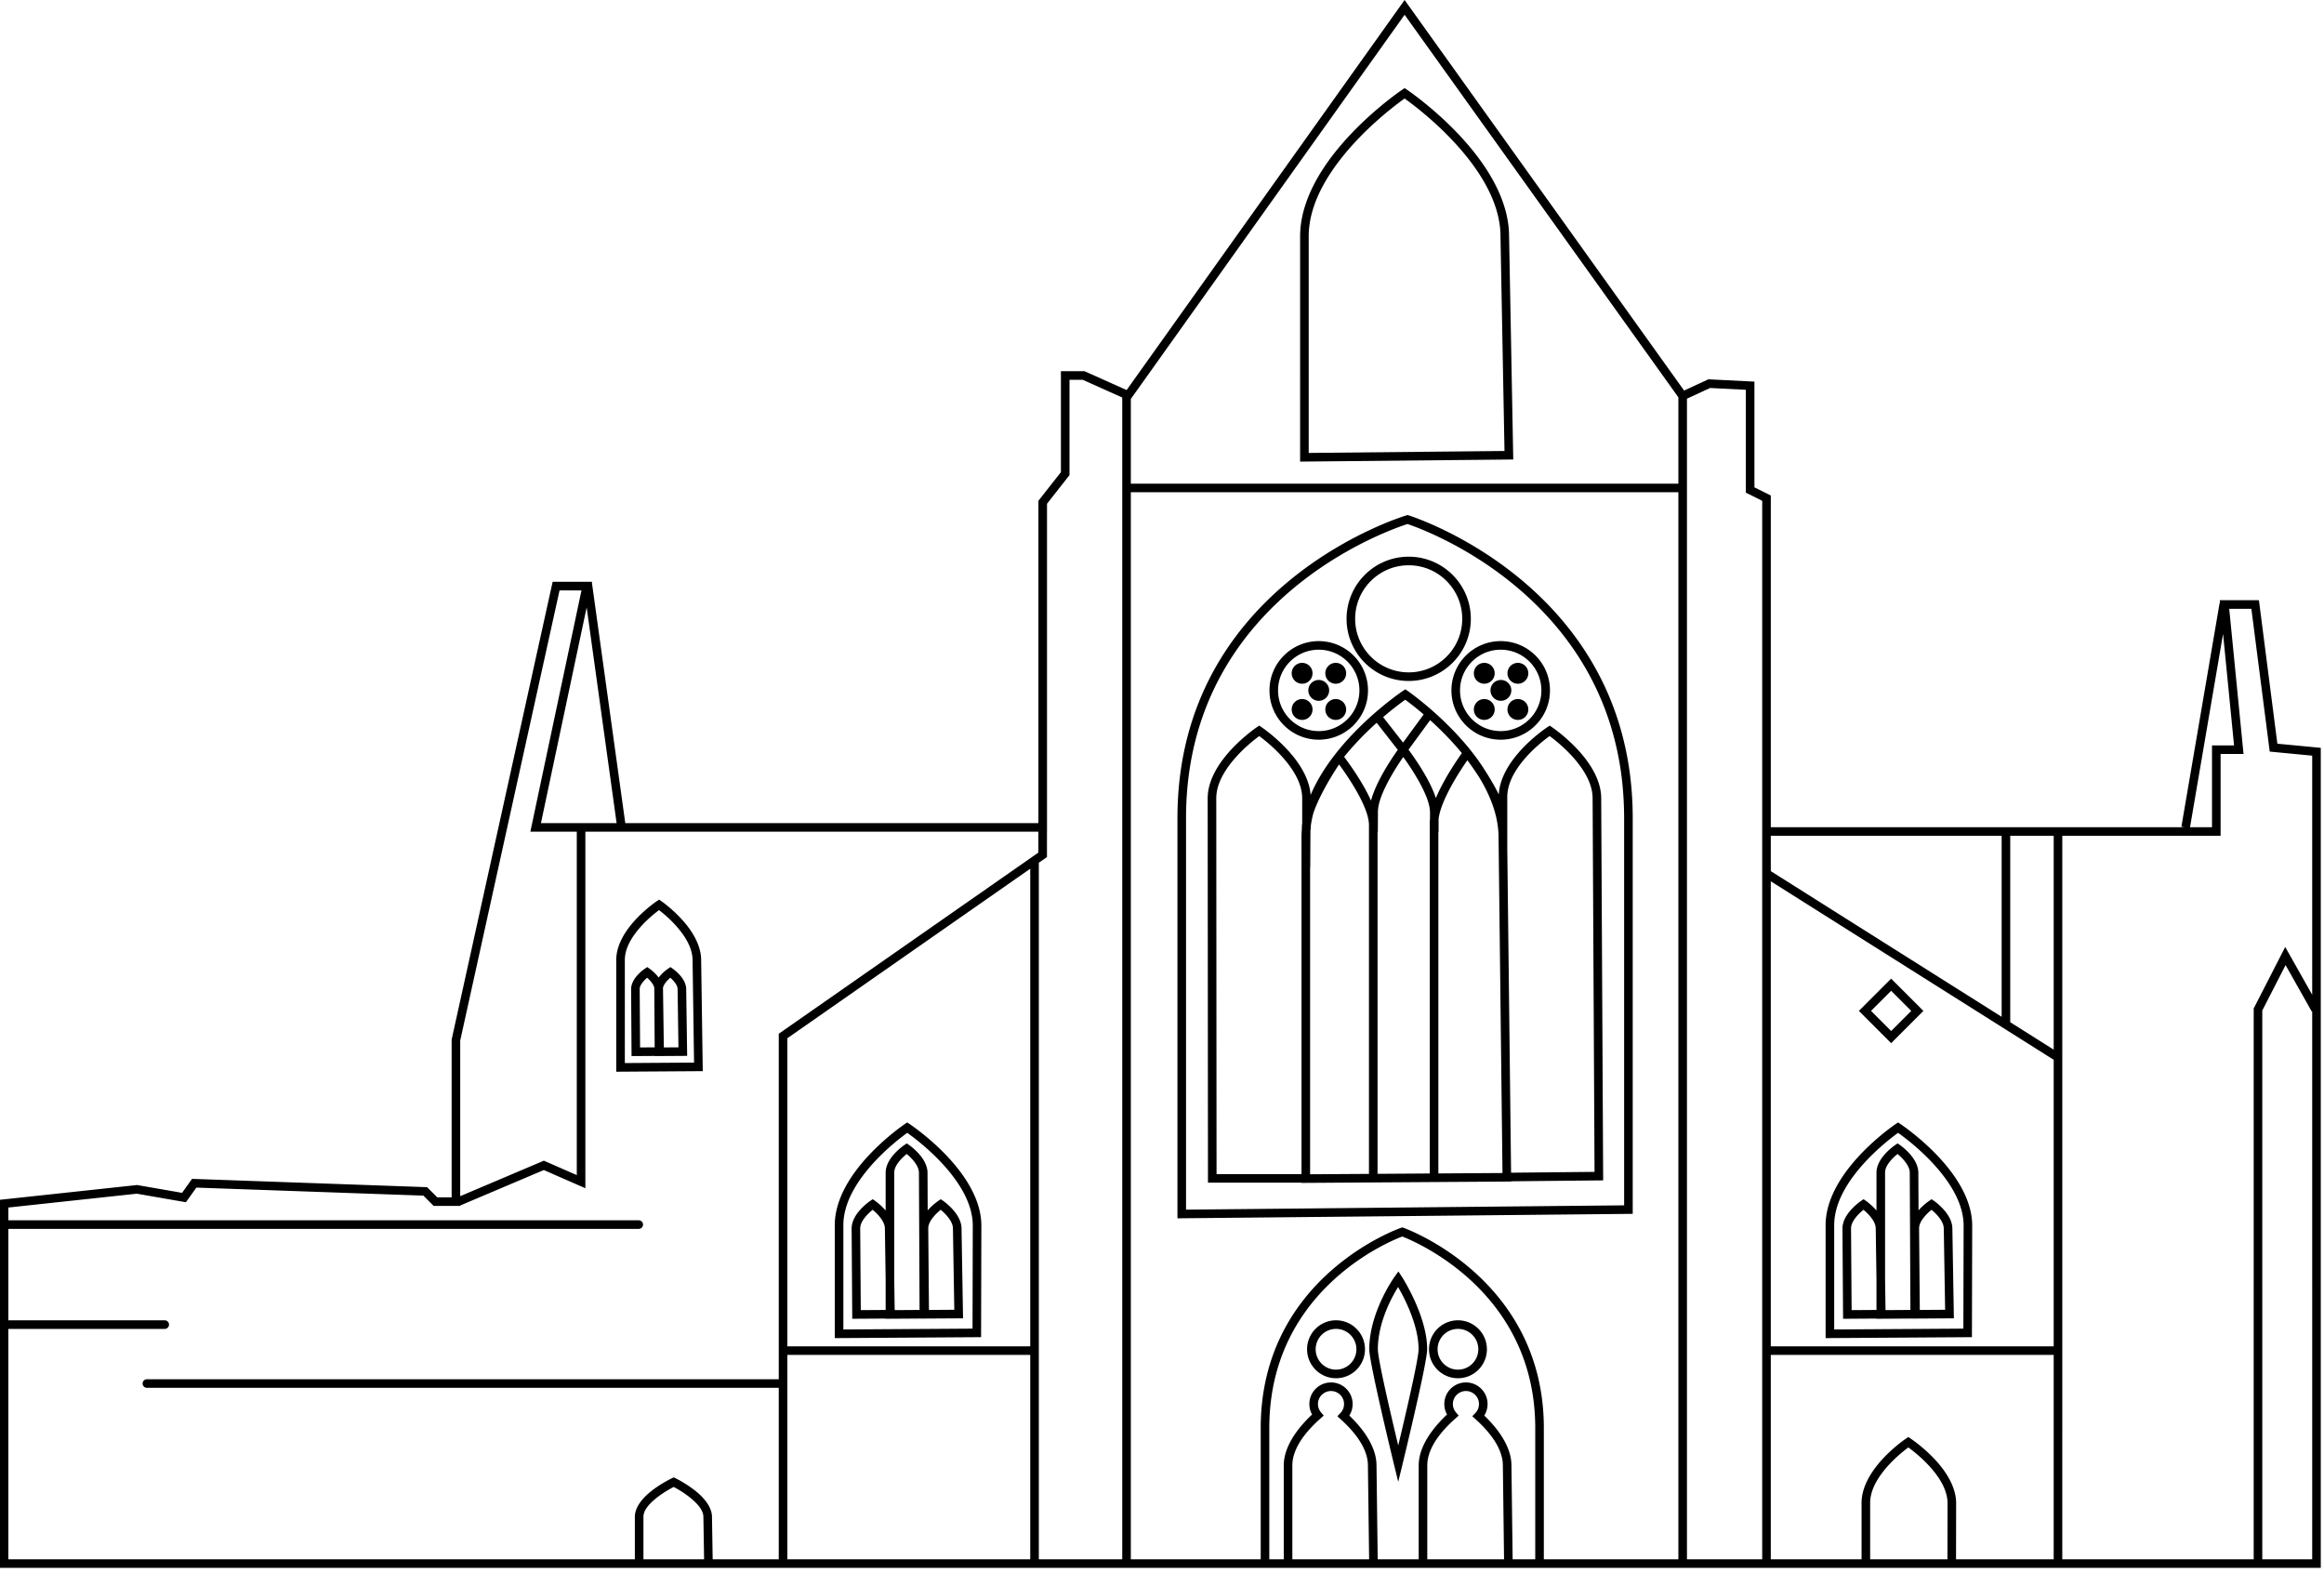 <svg viewBox="0 0 433 293" xmlns="http://www.w3.org/2000/svg" fill-rule="evenodd" clip-rule="evenodd" stroke-linejoin="round" stroke-miterlimit="2" class="artMap2"><path d="M193.475 152.221V93.296l4.192-5.334V69.154h4.396l7.845 3.515L261.699 0l52.075 72.759 4.532-2.093 8.573.431v19.697l3.05 1.521v61.797h77.085l-.582-.099 7.121-41.675.075.013-.052-.531h7.299l3.437 26.734 8.088.771V292.1H-.042v-68.571l25.585-2.756 8.378 1.458 1.861-2.607 43.791 1.548 1.892 1.896h2.681v-29.385l18.82-85.288h7.346l-.048.228.027-.004 6.208 44.73h76.97l.001-1.128h.005zm-46.78 100.206V290.5h45.256v-38.073h-45.256zm-37.632-97.478v66.423l-7.743-3.39-15.574 6.608v.079h-4.945l-1.915-1.921-42.301-1.494-1.947 2.726-9.148-1.592-23.932 2.578v2.379c.012-.001.023-.001.034-.001h117.413c.441 0 .8.358.8.8 0 .441-.359.8-.8.8H1.592c-.011 0-.022 0-.034-.001v17.035h29.131c.441 0 .8.359.8.8 0 .442-.359.8-.8.8H1.558V290.5h116.726v-7.912c0-1.58 1.121-3.124 2.544-4.362 1.939-1.686 4.362-2.825 4.362-2.825l.345-.162.344.166s2.379 1.153 4.282 2.849c1.395 1.244 2.494 2.79 2.494 4.354l.129 7.892h12.311v-31.945H27.372c-.442 0-.8-.359-.8-.8 0-.442.358-.8.8-.8h117.723v-64.364l48.371-33.753.002-3.889h-84.405zM286.042 290.5v-24.45c0-25.295-22.108-34.647-24.778-35.684-2.674 1.014-24.772 10.169-24.772 35.684v24.45h2.694v-17.48c0-3.744 2.901-7.271 5.279-9.493a3.963 3.963 0 01-.508-1.945c0-2.226 1.804-4.03 4.029-4.03 2.23 0 4.033 1.805 4.033 4.03 0 .788-.228 1.521-.62 2.14 2.338 2.232 5.066 5.668 5.066 9.288l.224 17.49h7.638v-17.48c0-3.744 2.902-7.271 5.28-9.493-.322-.575-.509-1.236-.509-1.945 0-2.226 1.804-4.03 4.029-4.03 2.231 0 4.034 1.805 4.034 4.03 0 .788-.229 1.521-.62 2.14 2.338 2.232 5.066 5.668 5.066 9.288l.224 17.49h4.211zm76.8 0l.019-10.432c0-2.228-1.232-4.345-2.672-6.101-1.712-2.086-3.749-3.663-4.633-4.303-.865.637-2.843 2.196-4.507 4.262-1.407 1.746-2.609 3.856-2.609 6.084v10.49h14.402zm-231.658 0c-.035-2.132-.129-7.868-.129-7.878 0-1.17-.924-2.251-1.959-3.173-1.32-1.177-2.89-2.067-3.571-2.428-.693.356-2.298 1.24-3.647 2.413-1.052.914-1.994 1.987-1.994 3.154v7.912h11.3zM430.8 185.332V140.78l-7.912-.755-3.421-26.604h-4.126l2.667 27.048h-4.275v15.243h-29.495v41.289h-.001V290.5h35.666V187.873l5.871-11.45 5.026 8.909zm0 3.087l-.073.041-4.886-8.661-4.338 8.461V290.5h9.297V188.419zM287.642 290.5h25.067V91.706H210.693V290.5h24.199v-24.45c0-28.314 26.115-37.294 26.115-37.294l.264-.091.263.094s26.108 9.231 26.108 37.291v24.45zm76.8 0h18.195v-38.073h-52.71V290.5h16.913v-10.49c0-2.586 1.331-5.062 2.963-7.088 2.357-2.926 5.304-4.902 5.304-4.902l.443-.297.444.294s3.018 1.995 5.431 4.935c1.674 2.039 3.036 4.528 3.036 7.117l-.019 10.431zM209.093 74.057l-7.372-3.303h-2.454v17.762l-4.192 5.334v61.099h-.007l-.003 4.724-1.514 1.056V290.5h15.542V74.057zM255.089 290.5c-.035-2.72-.224-17.47-.224-17.48 0-3.468-2.925-6.669-5.082-8.615l-.611-.552.569-.595c.417-.436.678-1.024.678-1.676 0-1.342-1.088-2.43-2.433-2.43-1.342 0-2.429 1.088-2.429 2.43 0 .594.22 1.132.574 1.551l.503.596-.584.518c-2.174 1.928-5.264 5.205-5.264 8.773v17.48h14.303zm25.141 0c-.034-2.72-.223-17.47-.223-17.48 0-3.468-2.925-6.669-5.082-8.615l-.612-.552.57-.595c.417-.436.678-1.024.678-1.676 0-1.342-1.089-2.43-2.434-2.43-1.341 0-2.429 1.088-2.429 2.43 0 .594.221 1.132.574 1.551l.504.596-.584.518c-2.174 1.928-5.265 5.205-5.265 8.773v17.48h14.303zm34.079-216.226V290.5h14.018V154.91h.002V93.305l-3.05-1.521V72.619l-6.66-.335-4.31 1.99zm-48.404 177.099c0-6.267-4.723-13.526-4.723-13.526l-.634-.971-.682.938s-4.749 6.551-4.749 13.559c0 2.56 4.619 21.513 4.619 21.513l.777 3.178.777-3.178s4.615-18.953 4.615-21.513zm-5.42-11.595c-1.243 2.003-3.768 6.676-3.768 11.595 0 1.856 2.49 12.48 3.796 17.922 1.304-5.442 3.792-16.066 3.792-17.922 0-4.466-2.585-9.463-3.82-11.595zm16.55 11.595c0-2.978-2.417-5.396-5.394-5.396-2.977 0-5.394 2.418-5.394 5.396 0 2.979 2.417 5.397 5.394 5.397 2.977 0 5.394-2.418 5.394-5.397zm-22.716 0c0-2.978-2.417-5.396-5.394-5.396-2.977 0-5.394 2.418-5.394 5.396 0 2.979 2.417 5.397 5.394 5.397 2.977 0 5.394-2.418 5.394-5.397zm21.116 0c0 2.095-1.7 3.796-3.794 3.796-2.094 0-3.794-1.701-3.794-3.796 0-2.095 1.7-3.796 3.794-3.796 2.094 0 3.794 1.701 3.794 3.796zm-22.716 0c0 2.095-1.7 3.796-3.794 3.796-2.094 0-3.794-1.701-3.794-3.796 0-2.095 1.7-3.796 3.794-3.796 2.094 0 3.794 1.701 3.794 3.796zm77.208-87.186v86.64h52.71v-53.384l-52.71-33.256zm-183.232 29.239v57.401h45.256v-88.981l-45.256 31.58zm36.15 34.924c0-4.045-2.147-7.927-4.762-11.113-3.826-4.663-8.609-7.828-8.609-7.828l-.444-.294-.443.297s-4.671 3.133-8.407 7.771c-2.551 3.167-4.647 7.032-4.647 11.074v21.037l27.26-.177.052-20.767zm184.61 0c0-4.045-2.148-7.927-4.762-11.113-3.826-4.663-8.609-7.828-8.609-7.828l-.445-.294-.443.297s-4.67 3.133-8.407 7.771c-2.551 3.167-4.647 7.032-4.647 11.074v21.037l27.261-.177.052-20.767zm-198.419-17.299c-1.215.875-4.706 3.531-7.61 7.136-2.325 2.887-4.293 6.385-4.293 10.07v19.426l24.064-.156.048-19.178c0-3.684-2.016-7.194-4.398-10.097-2.984-3.636-6.573-6.323-7.811-7.201zm184.609 0c-1.214.875-4.706 3.531-7.61 7.136-2.325 2.887-4.293 6.385-4.293 10.07v19.426l24.065-.156.048-19.178c0-3.684-2.017-7.194-4.399-10.097-2.984-3.636-6.573-6.323-7.811-7.201zm-188.634 14.477v-7.058c0-1.133.565-2.223 1.279-3.11.979-1.217 2.205-2.038 2.205-2.038l.452-.304.449.31s1.202.831 2.163 2.055c.698.888 1.251 1.978 1.252 3.104l.033 7.01c.935-1.072 1.987-1.778 1.987-1.778l.453-.304.448.311s1.203.83 2.164 2.054c.697.888 1.249 1.976 1.252 3.101l.28 16.724-7.931.052v-.01l-6.486.043v-.04l-6.224.041-.118-16.824c0-1.132.565-2.223 1.278-3.109.98-1.218 2.206-2.039 2.206-2.039l.452-.304.449.311s1.039.718 1.957 1.802zm184.608-.002v-7.056c0-1.133.565-2.223 1.278-3.11.98-1.217 2.206-2.038 2.206-2.038l.452-.304.449.31s1.202.831 2.163 2.055c.698.888 1.251 1.978 1.252 3.104l.033 7.011c.935-1.073 1.988-1.779 1.988-1.779l.453-.304.448.311s1.203.83 2.164 2.054c.697.888 1.249 1.976 1.252 3.101l.28 16.724-7.932.052v-.01l-6.486.043v-.04l-6.223.041-.118-16.824c0-1.132.565-2.223 1.279-3.109.979-1.218 2.205-2.039 2.205-2.039l.452-.304.449.311s1.038.717 1.956 1.8zm0 12.827l-.141-9.465c0-.776-.429-1.507-.91-2.119-.466-.594-1-1.079-1.368-1.381-.374.299-.92.78-1.397 1.373-.488.607-.925 1.332-.925 2.101l.107 15.218 4.634-.03v-5.697zm-184.608.084l-.142-9.549c0-.776-.429-1.507-.91-2.119-.467-.594-1-1.079-1.368-1.381-.374.299-.92.78-1.397 1.373-.488.607-.925 1.332-.925 2.101l.107 15.218 4.635-.03v-5.613zm1.684 5.642l4.637-.031-.121-25.558c0-.776-.429-1.507-.91-2.119-.466-.594-1-1.078-1.368-1.381-.374.3-.92.781-1.397 1.373-.488.607-.925 1.332-.925 2.107v19.958l.084 5.651zm184.61 0l4.635-.031-.121-25.558c0-.776-.429-1.507-.91-2.119-.467-.594-1-1.078-1.368-1.381-.374.3-.92.781-1.397 1.373-.488.607-.925 1.332-.925 2.107v19.874l.086 5.735zM175.27 225.388c-.375.299-.921.78-1.397 1.373-.489.607-.925 1.332-.925 2.099l.134 15.187 4.719-.031-.253-15.128c0-.776-.429-1.507-.91-2.119-.467-.594-1.001-1.079-1.368-1.381zm184.609 0c-.375.299-.921.78-1.398 1.373-.488.607-.924 1.332-.924 2.099l.134 15.187 4.719-.031-.253-15.128c0-.776-.43-1.507-.91-2.119-.467-.594-1.001-1.079-1.368-1.381zm3.878 3.5v-.013.013zm-184.609 0v-.013.013zm125.055-76.478c0-43.425-41.717-56.386-41.717-56.386l-.231-.072-.232.069s-42.645 12.579-42.645 56.389v74.565l84.825-.832V152.41zm-41.96-54.782c-3.331 1.06-41.265 14.03-41.265 54.782v72.949l81.625-.801V152.41c-.01-2.836-.183-5.668-.573-8.478-.657-4.72-1.906-9.355-3.771-13.742-1.09-2.564-2.387-5.04-3.87-7.4-5.076-8.073-12.279-14.658-20.418-19.562-2.152-1.297-4.373-2.48-6.653-3.536-1.648-.763-3.327-1.469-5.047-2.055l-.028-.009zm-154.78 57.321h-8.65l9.525-44.954h-4.087l-18.505 83.862v28.995l15.584-6.612 6.133 2.685v-63.976zm136.731-6.847c1.232-2.918 3.023-5.662 5-8.116 5.416-6.724 12.187-11.267 12.187-11.267l.452-.303.449.31s5.931 4.1 11.066 10.259l.009-.012.646.814.007.009c.076.095.151.19.226.285.97 1.236 1.895 2.543 2.728 3.908.79 1.237 1.61 2.636 2.279 4.032.155-2.66 1.546-5.171 3.228-7.239 2.586-3.18 5.819-5.301 5.819-5.301l.445-.293.441.298s3.266 2.199 5.878 5.44c1.803 2.237 3.275 4.965 3.275 7.8l.367 71.182-17.14.171.001.046-39.064.256v-.042h-17.429l-.054-71.611c0-2.838 1.472-5.566 3.276-7.803 2.613-3.241 5.881-5.441 5.881-5.441l.447-.301.447.301s3.267 2.2 5.881 5.441c1.67 2.071 3.057 4.565 3.252 7.177zm10.865 70.596v-64.955c0-1.735-.996-3.983-2.154-6.071-1.204-2.171-2.608-4.163-3.415-5.255-.768 1.154-2.116 3.275-3.272 5.559-.59 1.169-1.136 2.379-1.518 3.519-.216.804-.38 1.619-.482 2.441v.593h-.061l-.036 6.994-.028-.001v57.248l10.966-.072zm-12.441-65.324v-4.646c0-2.482-1.345-4.843-2.922-6.799-1.889-2.343-4.142-4.108-5.082-4.799-.941.691-3.193 2.456-5.083 4.799-1.577 1.956-2.921 4.317-2.921 6.799l.053 70.011h15.83v-62.824c0-.495.022-.989.065-1.48l.001-.184c0-.279.02-.573.059-.877zm23.814-.861v-1.165c0-1.585-.9-3.642-1.943-5.552-1.066-1.952-2.305-3.747-3.041-4.763-.7 1.005-1.866 2.764-2.87 4.681-.992 1.893-1.846 3.938-1.846 5.528l-.021 3.744h-.052v63.702l9.73-.064v-65.376c0-.236.015-.482.043-.735zm9.258-7.548c-.882-1.39-1.736-2.582-2.294-3.333-.776 1.113-2.147 3.168-3.32 5.405-.985 1.876-1.847 3.878-2.044 5.534v2.469h-.043v63.573l11.928-.078v-.04l.021-.001-.732-62.432v-.009c0-3.903-1.453-7.679-3.516-11.088zm81.729 73.525v-.003.003zm-184.608 0v-.003.003zm108.727-.011l15.55-.156-.359-69.593c0-2.482-1.344-4.844-2.92-6.8-1.892-2.347-4.148-4.114-5.085-4.802-.931.668-3.15 2.374-5.012 4.664-1.556 1.914-2.883 4.239-2.883 6.717v9.434h-.001l.71 60.536zm-150.901-39.588l.299 20.666-16.12.106v-20.82c0-2.362 1.213-4.626 2.704-6.477 2.146-2.664 4.83-4.463 4.83-4.463l.452-.304.449.31s2.632 1.82 4.737 4.5c1.459 1.858 2.647 4.125 2.649 6.482zm-7.849-9.335c-.808.599-2.551 1.988-4.022 3.814-1.265 1.571-2.35 3.469-2.35 5.473v19.209l12.897-.085-.276-19.069c0-2.008-1.064-3.918-2.308-5.501-1.44-1.834-3.146-3.234-3.941-3.841zm-.799 27.167l-4.32.028-.084-12.473c0-.846.415-1.664.95-2.327.711-.881 1.6-1.475 1.6-1.475l.453-.304.448.31s.871.602 1.567 1.488c.04.051.079.103.117.155.044-.059.089-.117.135-.174.711-.881 1.6-1.475 1.6-1.475l.453-.304.448.31s.871.602 1.567 1.488c.52.663.925 1.478.927 2.318l.179 12.423-6.04.04v-.028zm252.55-41.011v34.73l8.099 5.11v-39.84h-8.099zm-252.627 28.365c-.066-.409-.309-.789-.568-1.119-.255-.325-.541-.602-.771-.803-.237.2-.53.476-.793.801-.308.382-.595.834-.595 1.317l.073 10.868 2.72-.018c-.023-3.38-.073-10.841-.073-10.845 0-.067.002-.134.007-.201zm1.774 11.063l2.72-.018-.156-10.827c0-.491-.281-.949-.586-1.337-.255-.325-.541-.602-.771-.803-.237.2-.53.476-.793.801-.265.328-.514.708-.579 1.114.006.073.009.145.009.218l.156 10.852zm222.653-6.807l6.011 6.012 6.01-6.012-6.01-6.011-6.011 6.011zm2.263 0l3.748 3.749 3.747-3.749-3.747-3.748-3.748 3.748zm-18.675-32.621v6.583l43.012 27.137v-33.72h-43.012zM127.85 184.295v-.012.012zm-4.32 0v-.012.012zm7.107-5.397v-.012.012zm283.557-60.809l-6.156 36.023h4.095v-15.243h4.109l-2.048-20.78zm-313.407 35.26h14.097l-5.58-40.197-8.517 40.197zm155.709-18.691c-1.926 1.732-4.083 3.883-6.056 6.332l-.01.012c.723.955 2.436 3.302 3.874 5.894.413.744.8 1.509 1.138 2.268.358-1.346.994-2.809 1.719-4.193 1.198-2.287 2.618-4.357 3.272-5.275l-3.937-5.038zm9.96-.495l-4.024 5.506c.681.918 2.19 3.032 3.462 5.36.656 1.203 1.243 2.463 1.635 3.654.332-.799.718-1.605 1.13-2.389 1.369-2.61 2.997-4.98 3.71-5.982-1.968-2.401-4.075-4.492-5.913-6.149zm-1.157-1.02c-1.574-1.354-2.842-2.313-3.479-2.78-.723.514-2.249 1.638-4.119 3.238l3.712 4.75 3.834-5.246.052.038zm-10.418-4.519c0-5.067-4.113-9.182-9.179-9.182s-9.179 4.115-9.179 9.182c0 5.068 4.113 9.183 9.179 9.183s9.179-4.115 9.179-9.183zm33.904 0c0-5.067-4.113-9.182-9.179-9.182s-9.179 4.115-9.179 9.182c0 5.068 4.113 9.183 9.179 9.183s9.179-4.115 9.179-9.183zm-1.6 0c0 4.185-3.396 7.582-7.579 7.582s-7.579-3.397-7.579-7.582c0-4.184 3.396-7.582 7.579-7.582s7.579 3.398 7.579 7.582zm-33.904 0c0 4.185-3.396 7.582-7.579 7.582s-7.579-3.397-7.579-7.582c0-4.184 3.396-7.582 7.579-7.582s7.579 3.398 7.579 7.582zm25.204 3.552c0-1.075-.87-1.941-1.941-1.941-1.075 0-1.942.866-1.942 1.941 0 1.076.867 1.946 1.942 1.946 1.071 0 1.941-.87 1.941-1.946zm-27.674 0c0-1.075-.871-1.941-1.942-1.941-1.075 0-1.942.866-1.942 1.941 0 1.076.867 1.946 1.942 1.946 1.071 0 1.942-.87 1.942-1.946zm33.939 0c0-1.075-.871-1.941-1.942-1.941-1.075 0-1.942.866-1.942 1.941 0 1.076.867 1.946 1.942 1.946 1.071 0 1.942-.87 1.942-1.946zm-40.203 0c0-1.075-.871-1.941-1.942-1.941-1.075 0-1.942.866-1.942 1.941 0 1.076.867 1.946 1.942 1.946 1.071 0 1.942-.87 1.942-1.946zm3.097-3.554c0-1.075-.871-1.941-1.942-1.941-1.075 0-1.941.866-1.941 1.941 0 1.075.866 1.942 1.941 1.942 1.071 0 1.942-.867 1.942-1.942zm33.939 0c0-1.075-.871-1.941-1.942-1.941-1.075 0-1.941.866-1.941 1.941 0 1.075.866 1.942 1.941 1.942 1.071 0 1.942-.867 1.942-1.942zm-30.772-3.187c0-1.075-.871-1.941-1.942-1.941-1.075 0-1.942.866-1.942 1.941 0 1.076.867 1.946 1.942 1.946 1.071 0 1.942-.87 1.942-1.946zm27.674 0c0-1.075-.87-1.941-1.941-1.941-1.075 0-1.942.866-1.942 1.941 0 1.076.867 1.946 1.942 1.946 1.071 0 1.941-.87 1.941-1.946zm6.265 0c0-1.075-.871-1.941-1.942-1.941-1.075 0-1.942.866-1.942 1.941 0 1.076.867 1.946 1.942 1.946 1.071 0 1.942-.87 1.942-1.946zm-40.203 0c0-1.075-.871-1.941-1.942-1.941-1.075 0-1.942.866-1.942 1.941 0 1.076.867 1.946 1.942 1.946 1.071 0 1.942-.87 1.942-1.946zm29.491-10.146c0-6.389-5.187-11.577-11.575-11.577-6.388 0-11.575 5.188-11.575 11.577s5.187 11.576 11.575 11.576c6.388 0 11.575-5.187 11.575-11.576zm-1.6 0c0 5.505-4.47 9.976-9.975 9.976s-9.975-4.471-9.975-9.976c0-5.506 4.47-9.976 9.975-9.976s9.975 4.47 9.975 9.976zm-61.745-40.965v15.782h102.016V74.02L261.701 2.753l-51.008 71.571zm70.474-30.292l.777 41.572-39.711.395V44.046c0-5.818 3.051-11.396 6.748-15.98 5.454-6.763 12.272-11.353 12.272-11.353l.447-.301.447.301s6.818 4.59 12.272 11.353c3.694 4.58 6.743 10.153 6.748 15.966zM261.7 18.352c-1.573 1.121-6.996 5.167-11.473 10.718-3.471 4.304-6.394 9.515-6.394 14.976v40.337l36.481-.363-.747-39.959v-.015c0-5.461-2.923-10.672-6.394-14.976-4.477-5.551-9.9-9.597-11.473-10.718z"/></svg>